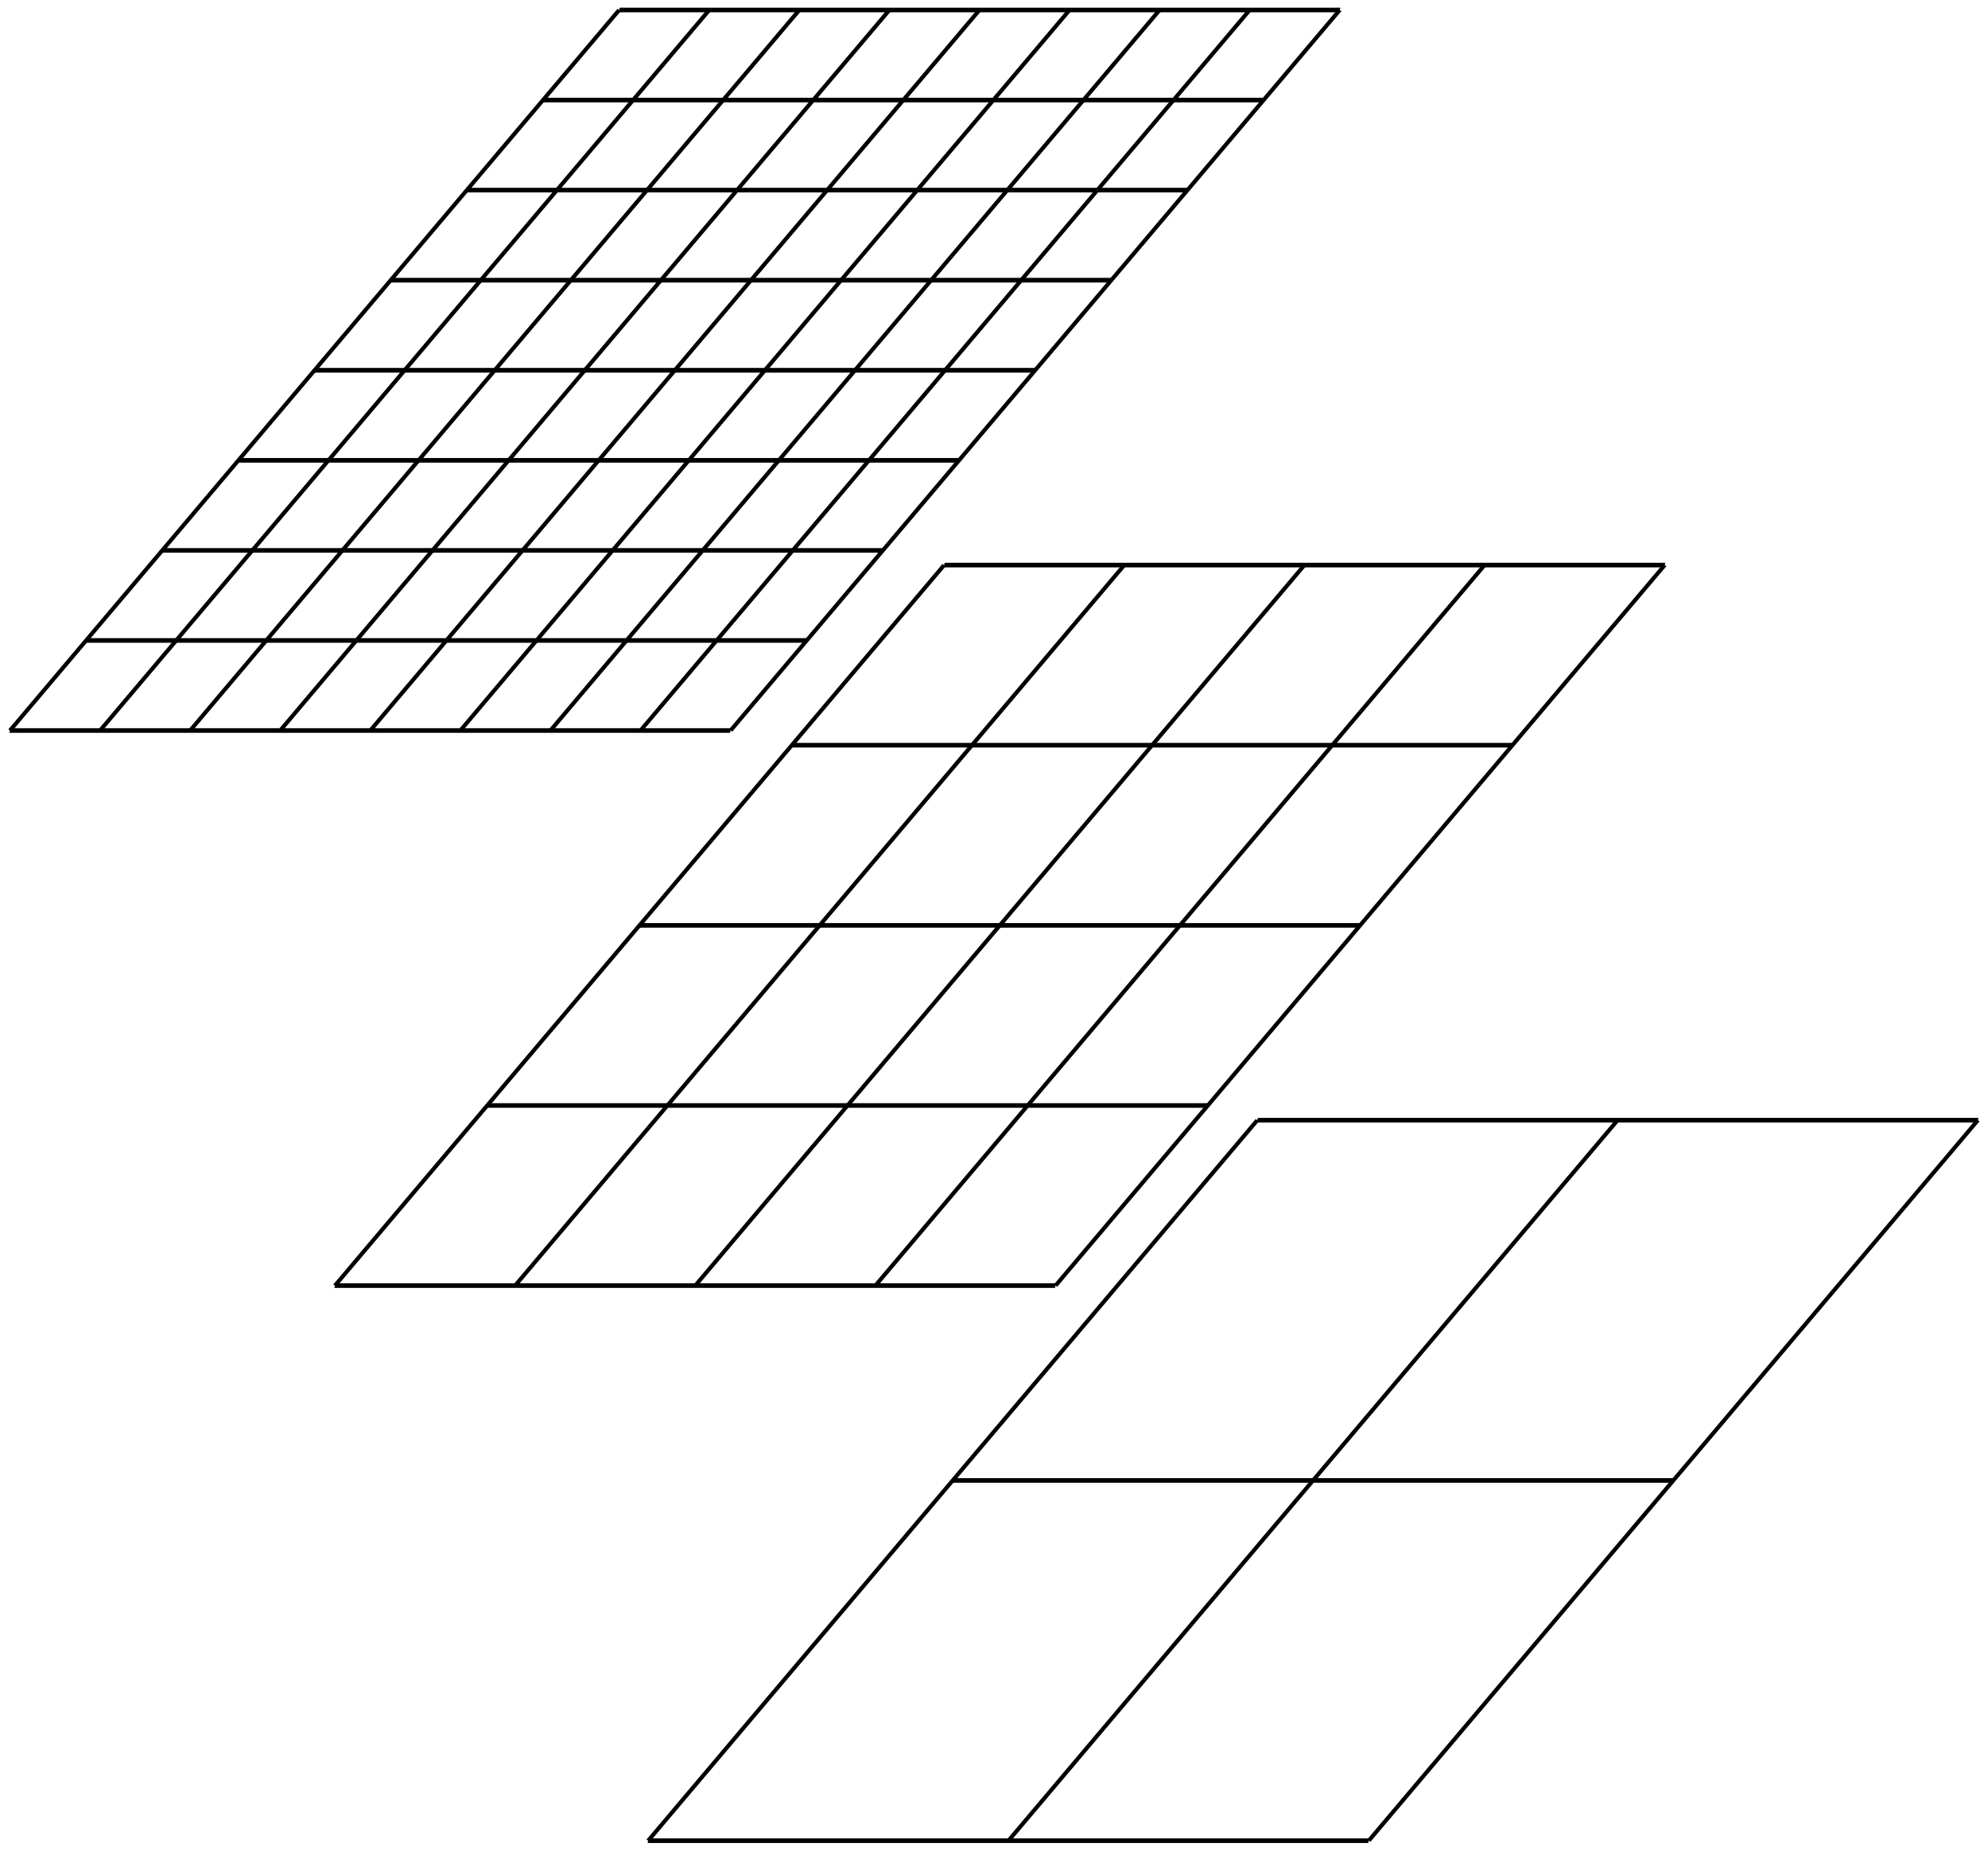 <?xml version="1.0" encoding="UTF-8" standalone="no"?>
<!-- Created with Inkscape (http://www.inkscape.org/) -->
<svg id="svg2" xmlns:rdf="http://www.w3.org/1999/02/22-rdf-syntax-ns#" xmlns="http://www.w3.org/2000/svg" viewBox="0 0 1292.7 1203.6" version="1.1" xmlns:cc="http://creativecommons.org/ns#" xmlns:dc="http://purl.org/dc/elements/1.1/">
 <g id="layer1" stroke-linejoin="miter" transform="translate(286.496,344.808)" stroke="#000" stroke-linecap="butt" stroke-miterlimit="4" stroke-dasharray="none" stroke-width="3" fill="#000">
  <g id="g3911" transform="matrix(1,0,-0.268,1,68.515,1.273)">
   <path id="path2991-8-9" d="M616.06,21.416,345.53,489.99"/>
   <path id="path2991-3-4" d="M498.92,21.416,228.39,489.99"/>
   <path id="path2991-4-6" d="M381.78,21.416,111.25,489.99"/>
   <path id="path2991-5-2" d="M264.63,21.416-5.895,489.99"/>
   <path id="path2991-5-9-8" d="M733.2,21.416,462.68,489.99"/>
   <path id="path2991-8-9-5" d="m530.31,372.84-468.57,0"/>
   <path id="path2991-3-4-3" d="m597.94,255.7-468.57,0"/>
   <path id="path2991-4-6-3" d="m665.57,138.56-468.57,0"/>
   <path id="path2991-5-2-7" d="m733.2,21.416-468.57,0"/>
   <path id="path2991-5-9-8-89" d="m462.68,489.99-468.57,0"/>
  </g>
  <g id="g3891" transform="matrix(1,0,-0.268,1,-273.991,129.85)">
   <path id="path2991" d="M674.63-468.16,404.1,0.413"/>
   <path id="path2991-8" d="M616.06-468.16,345.53,0.413"/>
   <path id="path2991-1" d="M557.49-468.16,286.96,0.413"/>
   <path id="path2991-3" d="M498.92-468.16,228.39,0.413"/>
   <path id="path2991-13" d="M440.35-468.16,169.82,0.413"/>
   <path id="path2991-4" d="M381.78-468.16,111.25,0.413"/>
   <path id="path2991-2" d="M323.2-468.16,52.676,0.413"/>
   <path id="path2991-5" d="M264.63-468.16-5.895,0.413"/>
   <path id="path2991-5-9" d="M733.2-468.16,462.68,0.413"/>
   <path id="path2991-21" d="m496.49-58.159-468.57,0"/>
   <path id="path2991-8-5" d="m530.31-116.73-468.57,0"/>
   <path id="path2991-1-3" d="m564.12-175.3-468.57,0"/>
   <path id="path2991-3-5" d="m597.94-233.87-468.57,0"/>
   <path id="path2991-13-1" d="m631.76-292.44-468.57,0"/>
   <path id="path2991-4-7" d="m665.57-351.02-468.57,0"/>
   <path id="path2991-2-2" d="m699.39-409.59-468.57,0"/>
   <path id="path2991-5-26" d="m733.2-468.16-468.57,0"/>
   <path id="path2991-5-9-6" d="m462.68,0.413-468.57,0"/>
  </g>
  <g id="g3923" transform="matrix(1,0,-0.268,1,403.382,-127.304)">
   <path id="path2991-3-4-0" d="M498.92,510.99,228.39,979.56"/>
   <path id="path2991-5-2-3" d="M264.63,510.99-5.895,979.56"/>
   <path id="path2991-5-9-8-8" d="M733.2,510.99,462.68,979.56"/>
   <path id="path2991-3-4-0-3" d="m129.37,745.28,468.57,0"/>
   <path id="path2991-5-2-3-3" d="m-5.895,979.56,468.57,0"/>
   <path id="path2991-5-9-8-8-4" d="m264.63,510.99,468.57,0"/>
  </g>
 </g>
</svg>
